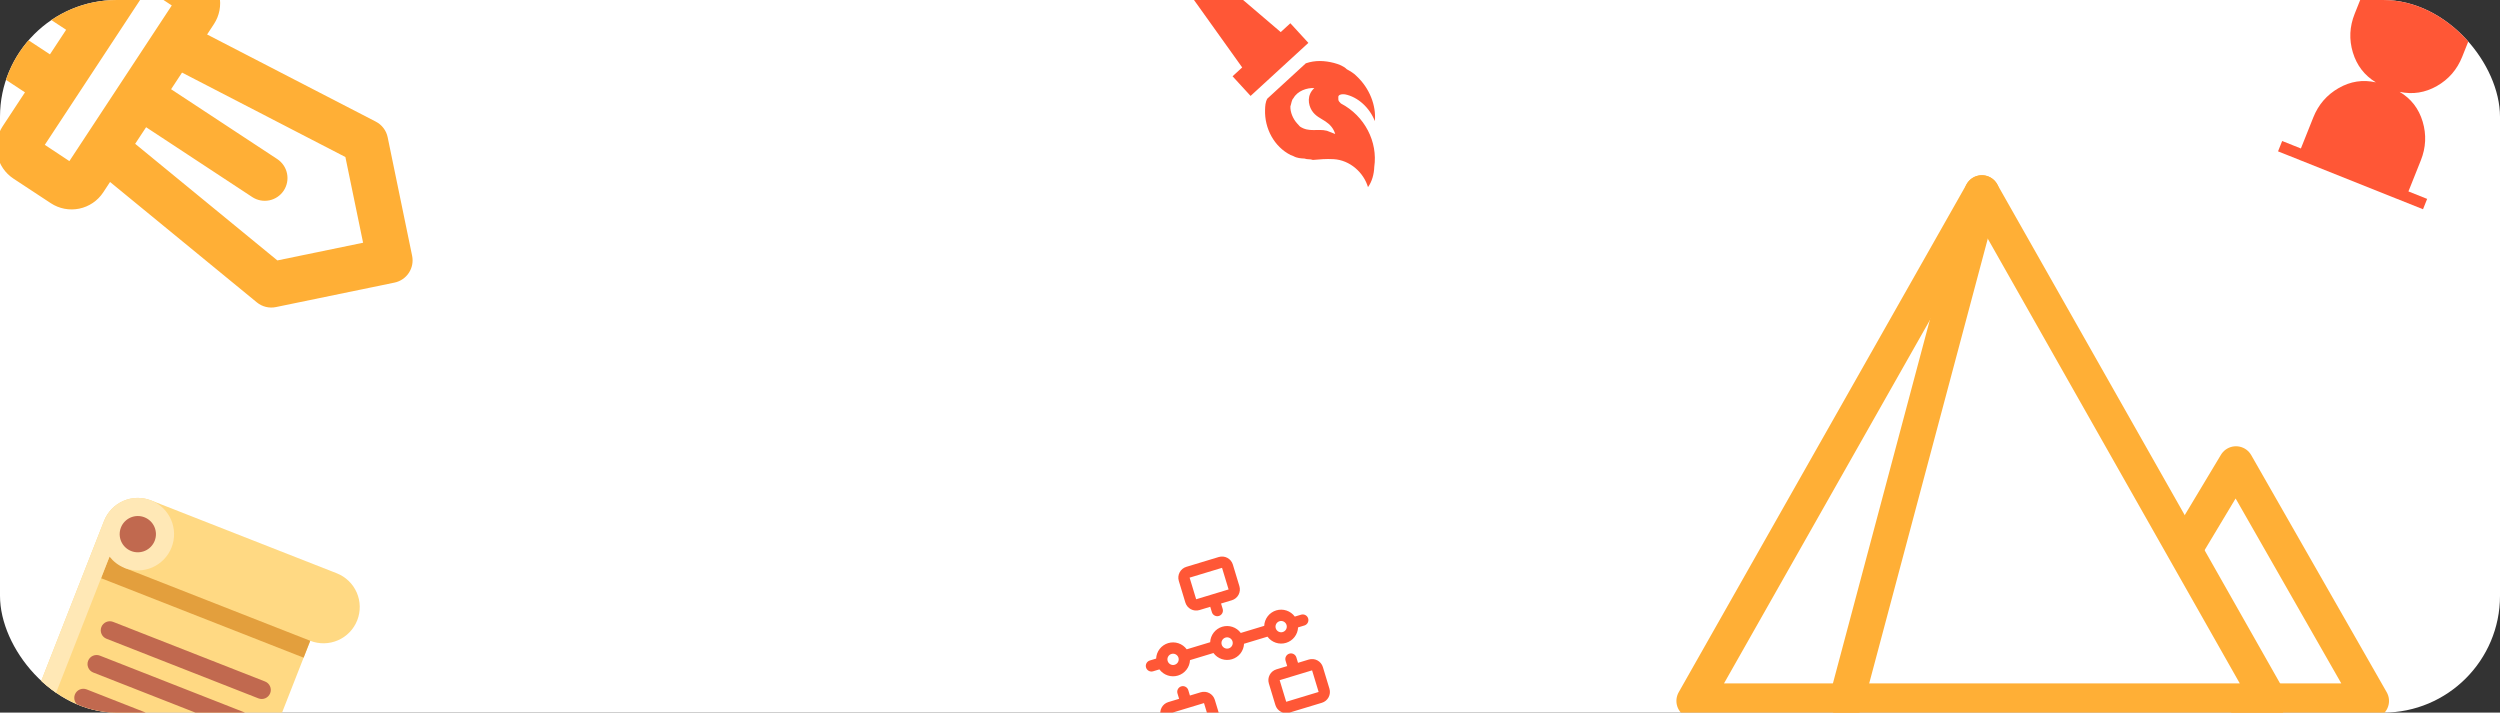 <svg width="428" height="122" viewBox="0 0 428 122" fill="none" xmlns="http://www.w3.org/2000/svg">
<rect x="0" y="0" width="428" height="122" fill="#333333" stroke="none"/>
<g clip-path="url(#clip0_610_3900)">
<rect width="428" height="122" rx="20" fill="white"/>
<path d="M70.556 43.791L66.367 23.494C66.25 22.927 66.008 22.393 65.658 21.932C65.308 21.47 64.86 21.093 64.345 20.827L35.455 5.903L36.625 4.121C37.092 3.41 37.415 2.614 37.575 1.779C37.735 0.943 37.729 0.085 37.557 -0.749C37.385 -1.582 37.051 -2.373 36.573 -3.077C36.095 -3.781 35.484 -4.383 34.773 -4.851L28.387 -9.051C27.677 -9.519 26.881 -9.842 26.046 -10.002C25.21 -10.162 24.351 -10.156 23.518 -9.984C22.685 -9.812 21.894 -9.478 21.19 -9C20.486 -8.522 19.883 -7.91 19.416 -7.2L15.599 -1.406L7.502 -6.724C6.067 -7.668 4.316 -8.003 2.634 -7.656C0.952 -7.309 -0.523 -6.308 -1.467 -4.873L-5.667 1.512C-6.611 2.947 -6.946 4.698 -6.599 6.38C-6.252 8.062 -5.251 9.537 -3.816 10.481L4.274 15.811L0.459 21.614C-0.009 22.324 -0.332 23.12 -0.492 23.956C-0.652 24.791 -0.646 25.65 -0.474 26.483C-0.302 27.316 0.033 28.108 0.51 28.811C0.988 29.515 1.6 30.118 2.311 30.585L8.696 34.786C9.407 35.254 10.203 35.578 11.039 35.738C11.875 35.898 12.734 35.892 13.568 35.72C14.401 35.548 15.192 35.213 15.896 34.735C16.601 34.257 17.204 33.645 17.671 32.934L18.841 31.154L43.984 51.775C44.433 52.142 44.958 52.404 45.522 52.542C46.085 52.68 46.672 52.69 47.24 52.571L67.536 48.382C68.546 48.173 69.431 47.573 69.997 46.712C70.563 45.851 70.765 44.8 70.556 43.791ZM1.537 4.7L4.306 0.492L11.321 5.098L8.552 9.307L1.537 4.7ZM7.669 24.797L25.195 -1.849L29.407 0.935L11.878 27.582L7.669 24.797ZM47.486 44.585L23.14 24.62L25.014 21.78L43.187 33.737C44.05 34.305 45.102 34.506 46.113 34.298C47.124 34.089 48.011 33.487 48.578 32.625C49.146 31.762 49.347 30.71 49.139 29.699C48.93 28.688 48.328 27.801 47.466 27.233L29.292 15.276L31.164 12.426L59.131 26.882L62.16 41.556L47.486 44.585Z" fill="#FFAF36"/>
<g clip-path="url(#clip1_610_3900)">
<path d="M57.649 98.144L25.861 85.67C24.328 85.069 22.619 85.101 21.11 85.759C19.601 86.418 18.415 87.649 17.814 89.182L4.205 123.859L1.316 122.725C-0.217 122.124 -1.926 122.156 -3.436 122.814C-4.945 123.473 -6.131 124.704 -6.732 126.237C-7.334 127.77 -7.302 129.479 -6.643 130.988C-5.984 132.497 -4.753 133.683 -3.22 134.284L31.457 147.892C32.99 148.494 34.699 148.462 36.208 147.803C37.717 147.145 38.903 145.914 39.505 144.381L53.113 109.703C54.646 110.305 56.355 110.273 57.864 109.614C59.373 108.956 60.559 107.725 61.16 106.192C61.762 104.659 61.73 102.95 61.071 101.441C60.413 99.931 59.182 98.746 57.649 98.144Z" fill="#FFD983"/>
<path d="M17.301 98.985L51.979 112.593L53.113 109.703L21.325 97.229L19.002 94.65L17.301 98.985Z" fill="#E39F3D"/>
<path d="M25.861 85.67C24.328 85.069 22.619 85.101 21.11 85.759C19.601 86.418 18.415 87.649 17.814 89.182L3.891 124.661C3.22 123.798 2.331 123.13 1.316 122.725C0.172 122.277 -1.078 122.177 -2.278 122.439C-3.477 122.701 -4.572 123.313 -5.424 124.198C-6.276 125.082 -6.847 126.199 -7.063 127.408C-7.28 128.616 -7.134 129.862 -6.643 130.988C-6.152 132.113 -5.338 133.068 -4.304 133.731C-3.271 134.394 -2.064 134.735 -0.836 134.712C0.392 134.689 1.585 134.303 2.593 133.601C3.601 132.9 4.379 131.916 4.827 130.773L18.75 95.293C19.407 96.125 20.267 96.814 21.325 97.229C22.858 97.831 24.567 97.799 26.076 97.14C27.585 96.482 28.771 95.251 29.373 93.718C29.974 92.185 29.942 90.476 29.284 88.967C28.625 87.457 27.394 86.272 25.861 85.67Z" fill="#FFE8B6"/>
<path d="M26.483 92.583C26.334 92.963 26.111 93.309 25.828 93.603C25.546 93.897 25.207 94.132 24.834 94.295C24.46 94.458 24.058 94.545 23.65 94.553C23.242 94.56 22.837 94.488 22.458 94.339C22.078 94.189 21.732 93.967 21.438 93.684C21.144 93.401 20.909 93.063 20.746 92.689C20.583 92.316 20.496 91.913 20.488 91.506C20.48 91.098 20.553 90.693 20.702 90.313C21.003 89.547 21.597 88.931 22.352 88.602C23.106 88.273 23.961 88.257 24.728 88.558C25.494 88.859 26.11 89.452 26.439 90.207C26.768 90.962 26.784 91.817 26.483 92.583ZM1.937 129.638C1.788 130.018 1.566 130.364 1.283 130.658C1 130.952 0.662 131.187 0.288 131.35C-0.086 131.513 -0.488 131.6 -0.895 131.608C-1.303 131.615 -1.708 131.543 -2.088 131.394C-2.467 131.245 -2.814 131.022 -3.108 130.739C-3.401 130.456 -3.636 130.118 -3.799 129.744C-3.962 129.371 -4.05 128.968 -4.058 128.561C-4.065 128.153 -3.992 127.748 -3.843 127.368C-3.542 126.602 -2.949 125.986 -2.194 125.657C-1.439 125.328 -0.584 125.312 0.182 125.613C0.949 125.914 1.564 126.507 1.893 127.262C2.223 128.017 2.238 128.872 1.937 129.638ZM46.254 118.683C46.103 119.066 45.807 119.374 45.43 119.539C45.052 119.704 44.625 119.712 44.242 119.561L18.234 109.355C17.851 109.205 17.543 108.908 17.378 108.531C17.214 108.154 17.206 107.726 17.356 107.343C17.506 106.96 17.803 106.652 18.18 106.488C18.557 106.323 18.985 106.315 19.368 106.465L45.376 116.671C45.759 116.822 46.067 117.118 46.232 117.496C46.396 117.873 46.404 118.3 46.254 118.683ZM43.986 124.463C43.836 124.846 43.539 125.154 43.162 125.318C42.784 125.483 42.357 125.491 41.974 125.341L15.966 115.135C15.583 114.984 15.275 114.688 15.11 114.311C14.946 113.933 14.938 113.506 15.088 113.123C15.238 112.74 15.535 112.432 15.912 112.267C16.289 112.103 16.717 112.094 17.1 112.245L43.108 122.451C43.491 122.601 43.799 122.898 43.964 123.275C44.128 123.652 44.136 124.08 43.986 124.463ZM41.718 130.242C41.568 130.626 41.271 130.933 40.894 131.098C40.516 131.263 40.089 131.271 39.706 131.12L13.698 120.914C13.315 120.764 13.007 120.467 12.842 120.09C12.678 119.713 12.67 119.286 12.82 118.902C12.97 118.519 13.267 118.211 13.644 118.047C14.021 117.882 14.449 117.874 14.832 118.024L40.84 128.231C41.223 128.381 41.531 128.677 41.696 129.055C41.86 129.432 41.868 129.859 41.718 130.242ZM39.45 136.022C39.299 136.405 39.003 136.713 38.626 136.878C38.248 137.042 37.821 137.05 37.438 136.9L11.43 126.694C11.047 126.543 10.739 126.247 10.574 125.87C10.409 125.492 10.402 125.065 10.552 124.682C10.702 124.299 10.999 123.991 11.376 123.826C11.753 123.662 12.181 123.654 12.564 123.804L38.572 134.01C38.955 134.161 39.263 134.457 39.428 134.834C39.592 135.212 39.6 135.639 39.45 136.022Z" fill="#C1694F"/>
</g>
<path d="M228.355 10.771C226.77 10.368 225.174 10.284 223.557 10.839L216.961 16.892C216.621 17.514 216.6 18.152 216.578 18.791C216.472 21.985 218.126 25.112 220.956 26.541L221.429 26.726C222.057 27.079 222.695 27.112 223.334 27.146C223.807 27.331 224.291 27.196 224.765 27.381C225.887 27.28 227.009 27.179 228.286 27.246C231.158 27.397 233.483 29.599 234.201 32.037C234.871 31.112 235.233 29.852 235.275 28.574C235.898 24.287 233.648 19.849 229.563 17.714L229.254 17.378C229.1 17.21 229.111 16.89 229.121 16.571C229.132 16.252 229.616 16.117 229.935 16.134L230.254 16.151C232.478 16.588 234.494 18.453 235.376 20.74C235.627 18.033 234.446 15.091 232.275 13.057C231.813 12.553 231.185 12.2 230.557 11.847C230.095 11.343 229.148 10.973 228.355 10.771ZM224.568 18.892C225.174 19.883 226.121 20.253 226.903 20.774C227.685 21.295 228.302 21.968 228.589 22.943L227.169 22.388C225.584 21.985 224.121 22.708 222.557 21.666L222.094 21.161C221.323 20.321 220.882 19.178 220.914 18.219C221.089 17.749 221.11 17.11 221.44 16.807C222.121 15.563 223.738 15.008 225.015 15.075C223.696 16.286 223.961 17.9 224.568 18.892ZM214.1 16.421L211.015 13.059L212.664 11.546L201.972 -3.415L205.27 -6.441L219.26 5.493L220.908 3.98L223.994 7.342L214.1 16.421Z" fill="#FF5736"/>
<path d="M339.3 33L388.6 120H290L339.3 33Z" stroke="#FFAF36" stroke-width="6" stroke-linejoin="round"/>
<path d="M384.25 120H406L382.8 79.4L374.1 93.9" stroke="#FFAF36" stroke-width="6" stroke-linecap="round" stroke-linejoin="round"/>
<path d="M339.3 33L316.1 120" stroke="#FFAF36" stroke-width="6" stroke-linecap="round" stroke-linejoin="round"/>
<path fill-rule="evenodd" clip-rule="evenodd" d="M207.474 104.808C207.548 105.054 207.717 105.26 207.943 105.381C208.169 105.502 208.434 105.528 208.679 105.454C208.925 105.379 209.131 105.21 209.251 104.984C209.372 104.758 209.399 104.494 209.324 104.248L209.044 103.323L210.895 102.763C211.385 102.614 211.797 102.277 212.039 101.824C212.281 101.372 212.333 100.843 212.185 100.352L211.064 96.651C210.915 96.16 210.578 95.749 210.126 95.507C209.674 95.265 209.144 95.213 208.653 95.361L203.102 97.042C202.611 97.191 202.2 97.528 201.958 97.98C201.716 98.433 201.663 98.962 201.812 99.453L202.933 103.154C203.081 103.644 203.419 104.056 203.871 104.298C204.323 104.54 204.853 104.592 205.343 104.444L207.194 103.883L207.474 104.808ZM209.213 97.212L203.662 98.893L204.783 102.593L210.334 100.912L209.213 97.212ZM199.903 113.161C199.829 112.916 199.855 112.651 199.976 112.425C200.097 112.199 200.303 112.03 200.548 111.956C200.794 111.882 201.058 111.908 201.285 112.029C201.511 112.15 201.679 112.356 201.754 112.601C201.828 112.846 201.802 113.111 201.681 113.337C201.56 113.563 201.354 113.732 201.109 113.806C200.863 113.881 200.598 113.854 200.372 113.733C200.146 113.612 199.978 113.407 199.903 113.161ZM201.669 115.657C201.095 115.831 200.481 115.823 199.912 115.633C199.342 115.444 198.846 115.083 198.49 114.599L197.408 114.927C197.163 115.001 196.898 114.975 196.672 114.854C196.446 114.733 196.277 114.527 196.203 114.282C196.128 114.037 196.154 113.772 196.275 113.546C196.396 113.32 196.602 113.151 196.848 113.077L197.93 112.749C197.957 112.149 198.169 111.572 198.537 111.098C198.905 110.624 199.412 110.275 199.987 110.101C200.561 109.927 201.176 109.936 201.746 110.126C202.315 110.316 202.812 110.679 203.166 111.163L207.182 109.947C207.208 109.347 207.42 108.77 207.789 108.296C208.157 107.822 208.664 107.474 209.238 107.3C209.813 107.126 210.428 107.134 210.997 107.325C211.567 107.515 212.063 107.877 212.418 108.361L216.434 107.145C216.46 106.545 216.672 105.969 217.041 105.494C217.409 105.02 217.915 104.672 218.49 104.498C219.065 104.324 219.679 104.333 220.249 104.523C220.819 104.713 221.315 105.075 221.67 105.56L222.752 105.232C222.998 105.158 223.263 105.184 223.489 105.305C223.715 105.426 223.883 105.631 223.958 105.877C224.032 106.122 224.006 106.387 223.885 106.613C223.764 106.839 223.558 107.008 223.313 107.082L222.23 107.41C222.204 108.01 221.992 108.587 221.623 109.061C221.255 109.535 220.748 109.883 220.174 110.057C219.599 110.231 218.984 110.223 218.415 110.033C217.845 109.842 217.349 109.48 216.994 108.996L212.979 110.212C212.952 110.812 212.74 111.388 212.372 111.863C212.003 112.337 211.497 112.685 210.922 112.859C210.347 113.033 209.733 113.024 209.163 112.834C208.593 112.644 208.097 112.282 207.742 111.797L203.727 113.013C203.699 113.613 203.487 114.189 203.118 114.662C202.75 115.136 202.243 115.483 201.669 115.657ZM220.257 106.998C220.183 106.752 220.014 106.546 219.788 106.425C219.562 106.304 219.297 106.278 219.052 106.353C218.806 106.427 218.601 106.596 218.48 106.822C218.359 107.048 218.332 107.312 218.407 107.558C218.481 107.803 218.65 108.009 218.876 108.13C219.102 108.251 219.367 108.277 219.612 108.203C219.857 108.129 220.063 107.96 220.184 107.734C220.305 107.508 220.331 107.243 220.257 106.998ZM211.005 109.799C210.931 109.554 210.762 109.348 210.536 109.227C210.31 109.106 210.045 109.08 209.8 109.154C209.555 109.229 209.349 109.397 209.228 109.623C209.107 109.849 209.081 110.114 209.155 110.36C209.229 110.605 209.398 110.811 209.624 110.932C209.85 111.053 210.115 111.079 210.36 111.005C210.606 110.93 210.812 110.762 210.932 110.535C211.053 110.309 211.08 110.045 211.005 109.799ZM202.229 117.507C201.984 117.581 201.778 117.75 201.657 117.976C201.536 118.202 201.51 118.467 201.584 118.712L201.864 119.637L200.014 120.198C199.523 120.346 199.112 120.684 198.87 121.136C198.628 121.588 198.575 122.118 198.724 122.609L199.845 126.309C199.993 126.8 200.331 127.212 200.783 127.453C201.235 127.695 201.765 127.748 202.255 127.599L207.806 125.918C208.297 125.77 208.709 125.432 208.951 124.98C209.193 124.528 209.245 123.998 209.097 123.508L207.976 119.807C207.827 119.316 207.49 118.904 207.038 118.663C206.586 118.421 206.056 118.368 205.565 118.517L203.715 119.077L203.435 118.152C203.36 117.907 203.192 117.701 202.966 117.58C202.739 117.459 202.475 117.433 202.229 117.507ZM207.246 124.068L206.125 120.367L200.574 122.048L201.695 125.749L207.246 124.068ZM220.088 113.109C220.013 112.864 220.04 112.599 220.161 112.373C220.282 112.147 220.487 111.978 220.733 111.904C220.978 111.829 221.243 111.855 221.469 111.976C221.695 112.097 221.864 112.303 221.938 112.549L222.218 113.474L224.069 112.913C224.559 112.765 225.089 112.817 225.541 113.059C225.993 113.301 226.331 113.713 226.479 114.203L227.6 117.904C227.749 118.395 227.696 118.925 227.454 119.377C227.212 119.829 226.801 120.166 226.31 120.315L220.759 121.996C220.268 122.144 219.739 122.092 219.286 121.85C218.834 121.608 218.497 121.197 218.348 120.706L217.228 117.005C217.079 116.514 217.131 115.985 217.373 115.533C217.615 115.08 218.027 114.743 218.518 114.594L220.368 114.034L220.088 113.109ZM225.189 116.614L225.75 118.464L220.199 120.145L219.078 116.445L224.629 114.764L225.189 116.614Z" fill="#FF5736"/>
<path d="M390 25.912L390.708 24.139L393.913 25.419L396.037 20.1C396.911 17.911 398.357 16.238 400.375 15.08C402.393 13.922 404.518 13.595 406.749 14.1C404.794 12.908 403.481 11.202 402.81 8.983C402.14 6.764 402.242 4.56 403.117 2.372L405.241 -2.947L402.036 -4.227L402.744 -6L427.564 3.912L426.856 5.685L423.651 4.405L421.527 9.724C420.653 11.912 419.209 13.581 417.195 14.728C415.182 15.875 413.055 16.207 410.816 15.724C412.78 16.892 414.095 18.593 414.76 20.825C415.425 23.054 415.321 25.263 414.447 27.452L412.323 32.771L415.528 34.051L414.82 35.824L390 25.912Z" fill="#FF5736"/>
</g>
<defs>
<clipPath id="clip0_610_3900">
<rect width="428" height="122" rx="20" fill="white"/>
</clipPath>
<clipPath id="clip1_610_3900">
<rect width="55.878" height="55.878" fill="white" transform="translate(11.412 80) rotate(21.426)"/>
</clipPath>
</defs>
</svg>
